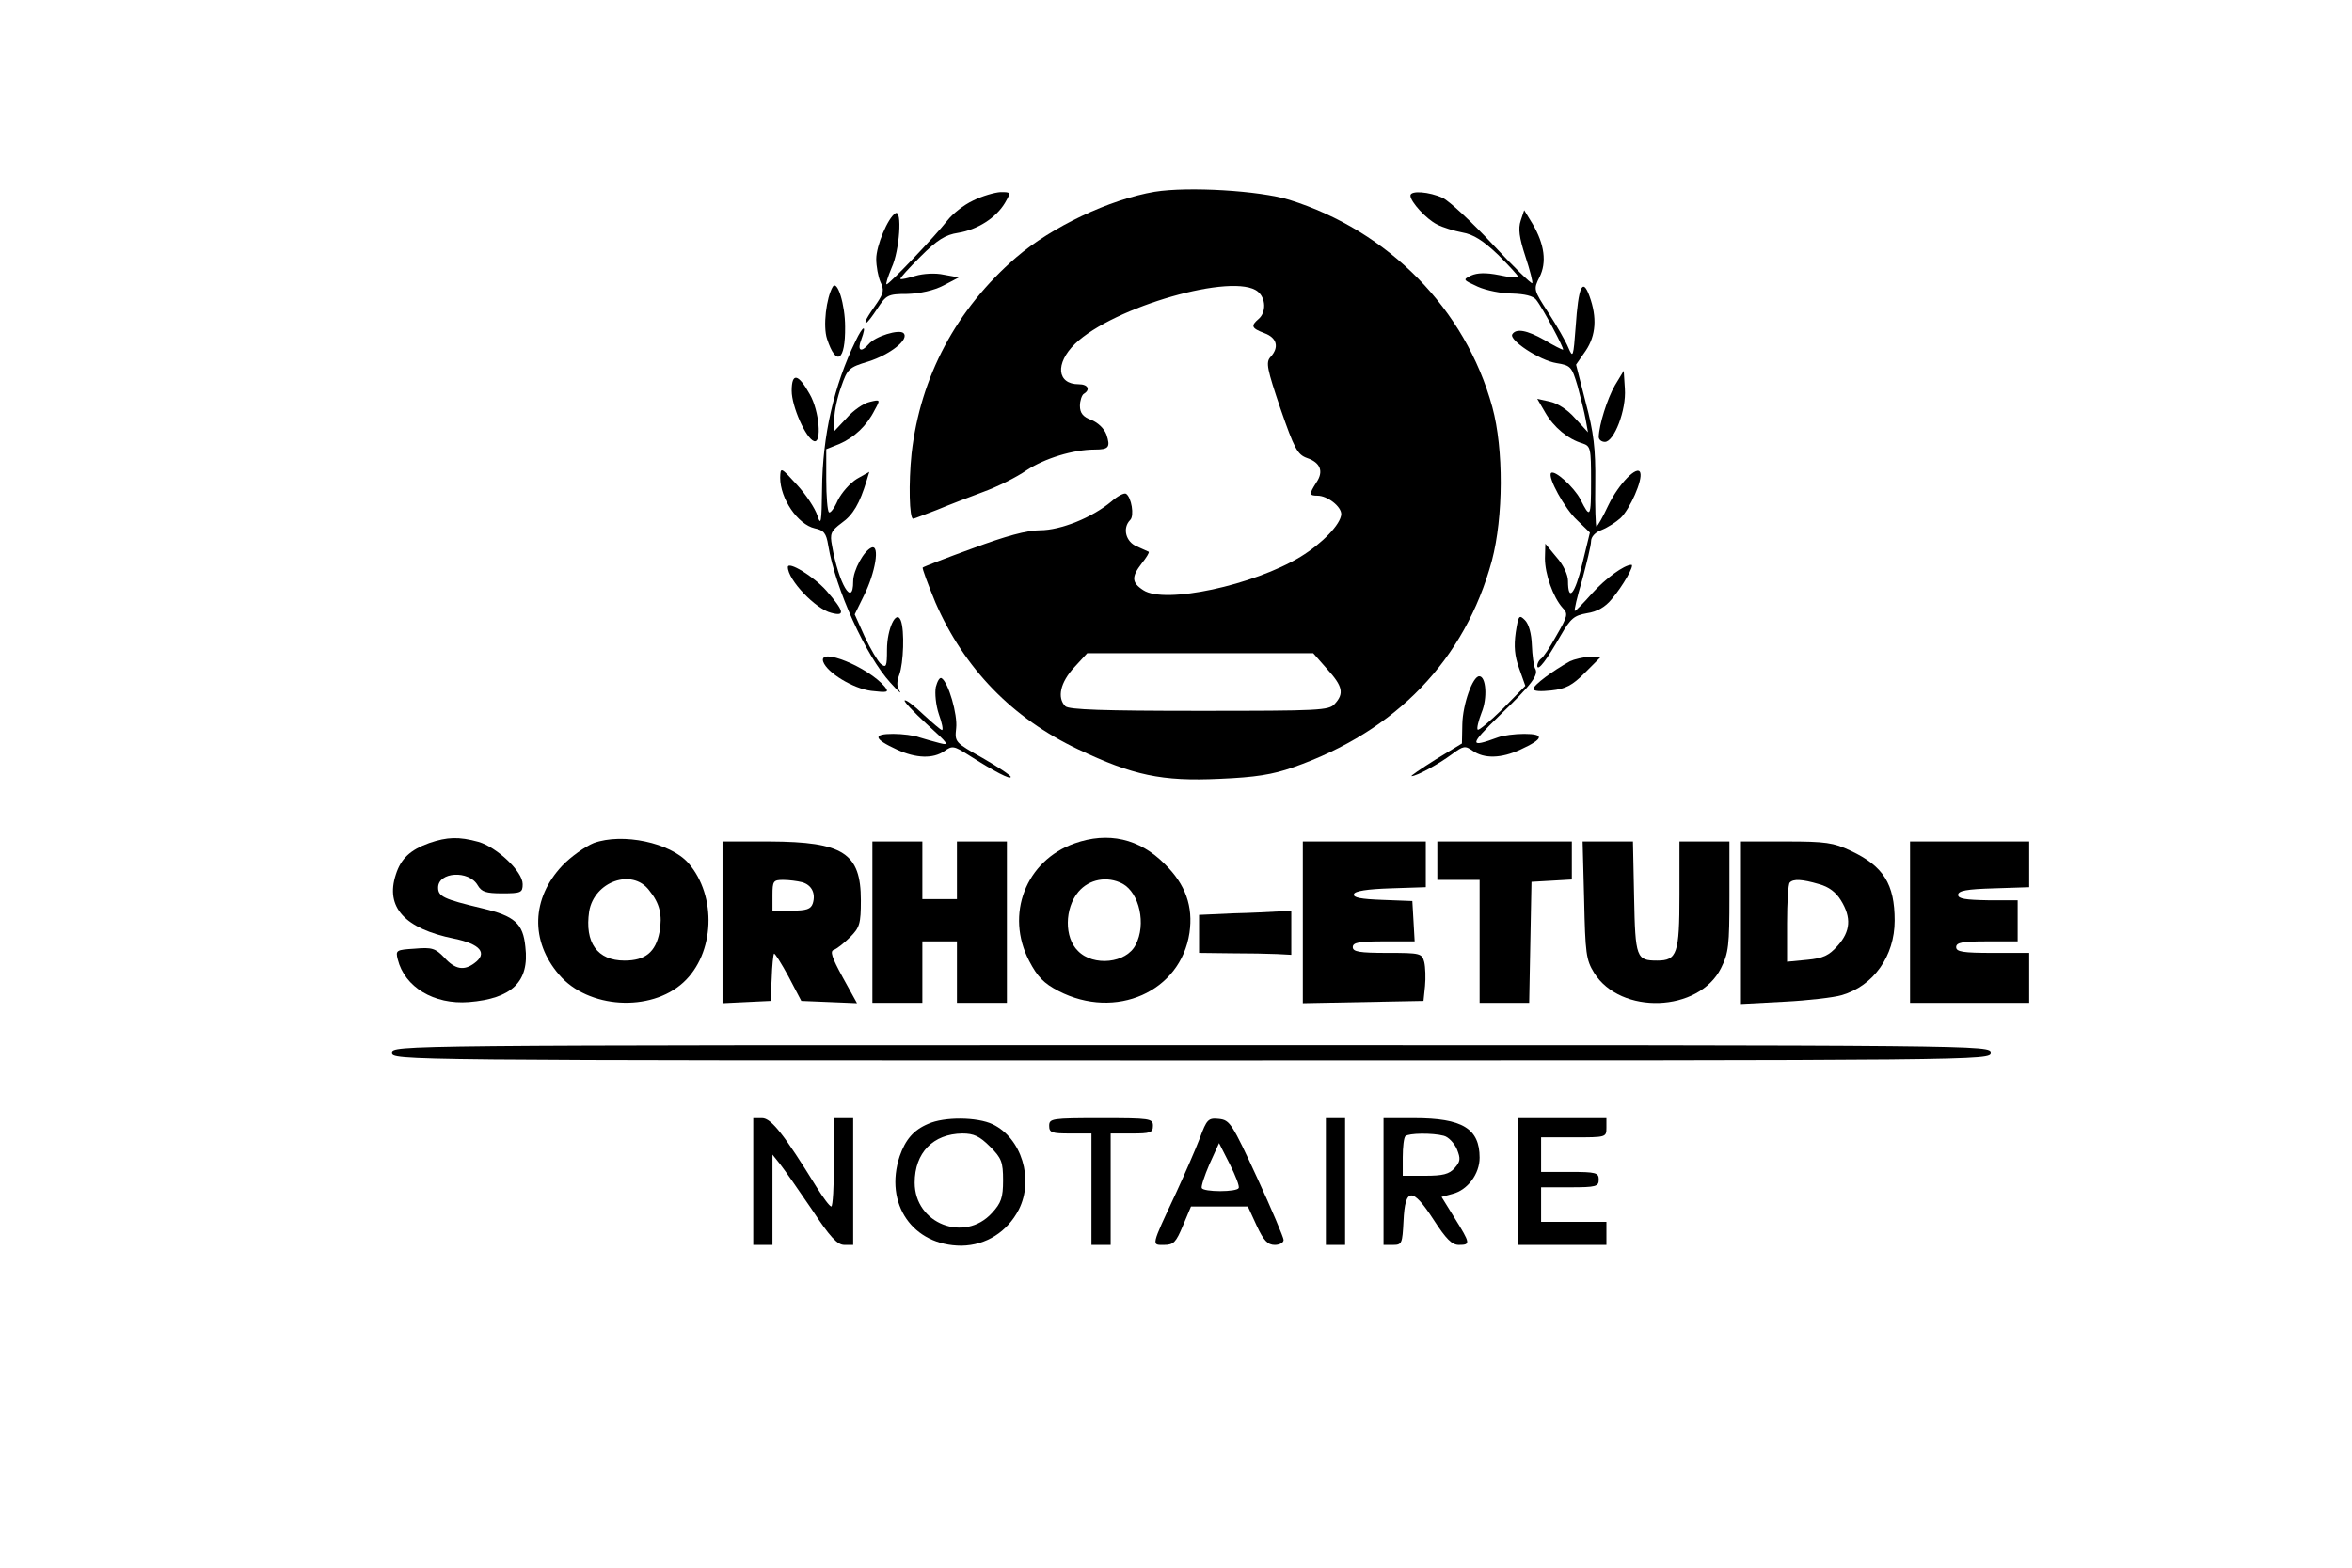 <?xml version="1.0" standalone="no"?>
<!DOCTYPE svg PUBLIC "-//W3C//DTD SVG 20010904//EN"
 "http://www.w3.org/TR/2001/REC-SVG-20010904/DTD/svg10.dtd">
<svg version="1.0" xmlns="http://www.w3.org/2000/svg"
 width="612pt" height="408pt" viewBox="0 0 612 408"
 preserveAspectRatio="xMidYMid meet">

<g transform="translate(0,408) scale(0.1,-0.1)"
fill="#000000" stroke="none">
<path d="M3005 3581 c-118 -20 -268 -91 -361 -171 -156 -135 -249 -310 -272
-510 -8 -77 -6 -170 4 -170 3 0 30 11 62 23 31 13 86 34 121 47 36 13 86 38
112 56 47 31 121 54 178 54 36 0 41 6 30 39 -6 16 -22 31 -39 38 -22 8 -30 18
-30 37 0 13 5 28 10 31 18 11 11 25 -13 25 -57 0 -62 54 -10 105 100 97 415
187 476 136 21 -17 22 -54 2 -71 -21 -18 -19 -24 15 -37 33 -12 39 -37 16 -62
-13 -14 -9 -31 26 -135 36 -104 44 -119 69 -128 35 -12 44 -35 24 -64 -19 -30
-19 -34 3 -34 26 0 62 -28 62 -48 -1 -26 -49 -76 -106 -111 -122 -74 -353
-124 -409 -87 -31 20 -31 35 -4 70 12 15 20 28 18 30 -2 1 -16 7 -31 14 -29
12 -38 48 -17 69 11 11 3 59 -11 68 -5 3 -22 -6 -38 -20 -50 -42 -132 -75
-186 -75 -34 0 -89 -15 -175 -47 -69 -25 -128 -48 -130 -50 -2 -2 13 -42 33
-91 75 -172 200 -301 371 -382 143 -68 218 -84 368 -77 94 4 138 11 192 30
268 94 447 280 517 538 30 114 31 290 1 400 -70 255 -270 458 -528 539 -78 24
-263 35 -350 21z m448 -1242 c41 -45 45 -64 20 -91 -15 -17 -39 -18 -353 -18
-248 0 -339 3 -348 12 -22 22 -13 62 23 101 l34 37 294 0 294 0 36 -41z"/>
<path d="M2532 3558 c-24 -11 -54 -35 -67 -52 -32 -41 -151 -166 -158 -166 -3
0 3 19 13 43 21 45 28 153 10 142 -20 -12 -50 -85 -50 -119 0 -19 5 -46 11
-60 10 -20 8 -29 -8 -53 -28 -40 -35 -53 -29 -53 3 0 16 17 29 37 23 35 27 38
78 38 33 1 69 9 94 22 l40 21 -39 7 c-22 5 -54 3 -74 -3 -20 -6 -37 -10 -39
-8 -2 2 22 28 52 58 44 44 65 57 98 62 50 8 99 39 122 78 16 28 16 28 -12 28
-15 -1 -47 -10 -71 -22z"/>
<path d="M3670 3571 c0 -16 41 -61 69 -75 15 -8 45 -17 66 -21 29 -5 54 -21
93 -58 28 -28 52 -54 52 -57 0 -4 -22 -2 -49 4 -35 7 -57 6 -73 -1 -22 -11
-22 -11 17 -29 22 -10 63 -18 90 -18 32 -1 54 -6 62 -16 17 -21 75 -130 70
-130 -3 0 -25 11 -48 25 -46 26 -74 31 -84 15 -9 -15 71 -68 115 -75 37 -6 40
-9 55 -60 8 -30 18 -69 21 -87 l6 -33 -34 37 c-19 22 -46 39 -66 43 l-32 7 21
-36 c22 -38 59 -69 97 -80 21 -7 22 -13 22 -98 0 -96 -2 -99 -28 -47 -17 32
-67 77 -76 68 -10 -10 36 -94 68 -123 l33 -32 -20 -82 c-19 -79 -37 -100 -37
-44 0 16 -12 42 -30 62 l-29 35 -1 -38 c0 -41 21 -101 46 -129 15 -15 13 -22
-16 -72 -17 -31 -35 -58 -41 -61 -5 -4 -9 -12 -9 -18 1 -16 25 16 61 79 26 45
35 52 68 58 27 4 48 16 65 37 29 34 60 89 51 89 -19 0 -68 -36 -103 -75 -22
-25 -42 -45 -44 -45 -3 0 6 37 19 81 12 45 23 90 23 100 0 12 11 24 28 30 15
6 37 20 49 31 24 23 58 99 51 118 -7 21 -56 -29 -83 -85 -14 -30 -28 -55 -31
-55 -2 0 -4 51 -3 113 1 90 -4 131 -25 210 l-25 98 25 36 c27 40 30 87 10 142
-18 50 -29 25 -36 -79 -6 -80 -7 -83 -19 -55 -7 17 -30 57 -52 91 -39 60 -39
61 -23 93 19 38 13 85 -18 138 l-22 36 -9 -27 c-7 -21 -4 -44 12 -93 12 -36
20 -68 18 -70 -3 -2 -49 43 -103 101 -54 58 -113 113 -130 121 -35 16 -84 20
-84 6z"/>
<path d="M2167 3334 c-17 -29 -26 -103 -15 -136 24 -73 48 -58 47 32 0 57 -20
122 -32 104z"/>
<path d="M2226 3192 c-56 -115 -86 -247 -87 -385 -1 -87 -3 -97 -12 -69 -6 19
-30 55 -53 80 -43 47 -43 47 -44 19 0 -55 46 -122 90 -132 24 -5 30 -13 35
-44 19 -115 98 -288 162 -358 19 -21 30 -31 24 -22 -8 12 -8 24 -1 43 11 30
14 115 4 141 -12 30 -36 -22 -36 -76 0 -44 -2 -48 -16 -37 -8 7 -27 39 -42 71
l-26 58 24 49 c30 60 42 133 20 125 -20 -8 -48 -59 -48 -88 0 -70 -38 -6 -55
93 -6 31 -3 38 25 59 30 21 47 51 65 110 l7 23 -32 -18 c-18 -11 -40 -36 -50
-56 -9 -21 -20 -35 -23 -31 -4 3 -7 42 -7 85 l0 79 35 14 c38 17 70 46 91 88
15 27 15 28 -13 21 -15 -3 -43 -22 -60 -42 l-33 -35 1 34 c0 19 8 56 18 83 16
46 20 50 70 65 57 18 108 58 92 74 -11 11 -74 -8 -91 -29 -20 -23 -30 -16 -19
12 15 41 5 38 -15 -4z"/>
<path d="M4202 3077 c-20 -35 -41 -102 -42 -134 0 -7 7 -13 16 -13 24 0 56 83
52 138 l-3 47 -23 -38z"/>
<path d="M2060 3063 c0 -41 37 -124 58 -131 21 -7 14 79 -11 122 -30 54 -47
57 -47 9z"/>
<path d="M2050 2604 c0 -33 72 -109 113 -119 37 -10 34 4 -13 58 -33 37 -100
78 -100 61z"/>
<path d="M3944 2434 c-5 -36 -3 -61 9 -94 l16 -45 -59 -60 c-33 -32 -62 -57
-65 -54 -3 3 2 23 10 44 16 38 12 95 -6 95 -17 0 -43 -73 -44 -125 l-1 -50
-69 -42 c-38 -24 -66 -43 -62 -43 13 0 70 31 105 57 30 22 34 23 54 9 30 -21
74 -20 124 3 61 28 64 41 10 41 -24 0 -55 -4 -68 -9 -76 -28 -76 -21 4 57 85
82 103 106 92 123 -3 6 -7 33 -8 60 -1 30 -8 55 -18 65 -15 15 -17 13 -24 -32z"/>
<path d="M2142 2358 c10 -29 78 -70 125 -76 43 -5 47 -4 35 11 -43 51 -173
104 -160 65z"/>
<path d="M4085 2359 c-45 -25 -95 -62 -95 -72 0 -6 19 -7 46 -4 38 4 55 13 88
46 l41 41 -30 0 c-17 0 -39 -6 -50 -11z"/>
<path d="M2435 2292 c-3 -16 0 -47 8 -71 8 -22 12 -41 8 -41 -3 0 -25 19 -49
41 -24 23 -45 39 -48 36 -3 -2 23 -30 58 -62 56 -51 60 -56 33 -49 -16 4 -40
11 -53 15 -13 5 -44 9 -68 9 -54 0 -51 -13 10 -41 50 -23 94 -24 123 -4 21 15
25 14 63 -10 69 -44 110 -65 110 -57 0 4 -33 26 -73 49 -72 41 -73 41 -69 78
4 35 -20 119 -38 130 -5 3 -11 -8 -15 -23z"/>
<path d="M1117 1886 c-50 -18 -74 -41 -87 -82 -28 -85 23 -141 152 -167 68
-14 88 -38 52 -64 -27 -20 -50 -16 -78 15 -23 24 -32 27 -77 23 -48 -3 -50 -4
-44 -28 18 -72 94 -118 185 -111 112 9 158 53 147 144 -6 61 -28 80 -112 100
-101 24 -115 31 -115 54 0 41 80 46 103 6 10 -17 21 -21 64 -21 49 0 53 2 53
24 0 33 -67 96 -115 110 -51 14 -81 13 -128 -3z"/>
<path d="M1545 1886 c-22 -9 -59 -35 -82 -59 -80 -85 -84 -196 -8 -284 75 -88
238 -98 323 -20 82 75 88 225 13 311 -47 53 -171 79 -246 52z m144 -123 c28
-34 35 -65 27 -109 -10 -52 -37 -74 -91 -74 -71 0 -104 47 -92 128 13 78 112
113 156 55z"/>
<path d="M2796 1885 c-127 -45 -181 -185 -118 -306 22 -42 38 -58 76 -78 149
-77 318 -2 341 151 10 69 -10 126 -64 179 -66 67 -148 85 -235 54z m125 -105
c44 -24 62 -106 34 -159 -24 -48 -110 -57 -150 -16 -36 35 -35 111 1 154 28
33 75 42 115 21z"/>
<path d="M1880 1680 l0 -211 62 3 63 3 3 59 c1 33 4 61 6 64 2 2 19 -25 38
-60 l33 -63 73 -3 72 -3 -37 67 c-29 53 -34 69 -23 72 8 3 27 18 42 33 25 25
28 35 28 96 0 123 -46 152 -237 153 l-123 0 0 -210z m207 104 c25 -7 36 -29
28 -55 -5 -15 -16 -19 -56 -19 l-49 0 0 40 c0 37 2 40 28 40 15 0 37 -3 49 -6z"/>
<path d="M2270 1680 l0 -210 65 0 65 0 0 80 0 80 45 0 45 0 0 -80 0 -80 65 0
65 0 0 210 0 210 -65 0 -65 0 0 -75 0 -75 -45 0 -45 0 0 75 0 75 -65 0 -65 0
0 -210z"/>
<path d="M3390 1680 l0 -211 157 3 157 3 4 39 c2 21 1 49 -2 62 -6 23 -10 24
-96 24 -73 0 -90 3 -90 15 0 12 16 15 81 15 l80 0 -3 53 -3 52 -78 3 c-56 2
-77 6 -74 15 2 8 35 13 95 15 l92 3 0 59 0 60 -160 0 -160 0 0 -210z"/>
<path d="M3740 1840 l0 -50 55 0 55 0 0 -160 0 -160 65 0 64 0 3 158 3 157 53
3 52 3 0 50 0 49 -175 0 -175 0 0 -50z"/>
<path d="M4122 1738 c3 -139 5 -156 26 -190 69 -110 272 -103 330 12 20 40 22
59 22 187 l0 143 -65 0 -65 0 0 -139 c0 -153 -6 -171 -58 -171 -54 0 -57 7
-60 165 l-3 145 -66 0 -65 0 4 -152z"/>
<path d="M4530 1679 l0 -212 113 6 c61 3 129 11 149 17 83 24 138 102 138 194
0 95 -29 142 -115 182 -44 21 -65 24 -167 24 l-118 0 0 -211z m203 100 c26 -7
44 -21 57 -42 28 -45 25 -81 -8 -118 -23 -26 -38 -33 -80 -37 l-52 -5 0 100
c0 55 3 103 7 106 9 10 32 9 76 -4z"/>
<path d="M4970 1680 l0 -210 155 0 155 0 0 65 0 65 -95 0 c-78 0 -95 3 -95 15
0 12 16 15 80 15 l80 0 0 53 0 54 -77 0 c-59 1 -78 4 -78 14 0 11 23 15 93 17
l92 3 0 59 0 60 -155 0 -155 0 0 -210z"/>
<path d="M3208 1703 l-88 -4 0 -49 0 -50 83 -1 c45 0 99 -1 120 -2 l37 -2 0
58 0 57 -32 -2 c-18 -1 -72 -4 -120 -5z"/>
<path d="M1020 1340 c0 -20 7 -20 2080 -20 2073 0 2080 0 2080 20 0 20 -7 20
-2080 20 -2073 0 -2080 0 -2080 -20z"/>
<path d="M1960 1005 l0 -165 25 0 25 0 0 118 0 117 20 -25 c11 -14 48 -67 82
-117 48 -73 67 -93 85 -93 l23 0 0 165 0 165 -25 0 -25 0 0 -115 c0 -63 -3
-115 -7 -115 -5 1 -21 23 -38 50 -84 136 -118 180 -142 180 l-23 0 0 -165z"/>
<path d="M2415 1155 c-38 -16 -59 -41 -74 -84 -41 -124 34 -233 161 -233 64 1
119 36 149 94 40 79 7 186 -68 222 -40 19 -126 20 -168 1z m161 -59 c30 -30
34 -40 34 -88 0 -45 -5 -59 -29 -85 -71 -78 -201 -28 -201 79 0 78 48 127 124
128 30 0 45 -7 72 -34z"/>
<path d="M2730 1150 c0 -18 7 -20 55 -20 l55 0 0 -145 0 -145 25 0 25 0 0 145
0 145 55 0 c48 0 55 2 55 20 0 19 -7 20 -135 20 -128 0 -135 -1 -135 -20z"/>
<path d="M3122 1118 c-11 -29 -39 -93 -62 -143 -66 -141 -64 -135 -31 -135 25
0 31 7 49 50 l21 50 74 0 74 0 23 -50 c18 -39 29 -50 47 -50 13 0 23 6 23 13
0 6 -31 80 -69 162 -65 141 -71 150 -99 153 -28 3 -32 -1 -50 -50z m101 -130
c-2 -5 -24 -8 -48 -8 -24 0 -46 3 -48 8 -2 4 7 32 20 62 l25 55 28 -55 c15
-30 26 -58 23 -62z"/>
<path d="M3450 1005 l0 -165 25 0 25 0 0 165 0 165 -25 0 -25 0 0 -165z"/>
<path d="M3600 1005 l0 -165 25 0 c23 0 24 4 27 62 4 88 23 89 78 4 33 -51 48
-66 66 -66 31 0 30 4 -11 70 l-34 55 29 8 c39 10 70 52 70 94 0 76 -45 103
-170 103 l-80 0 0 -165z m157 119 c12 -3 27 -19 34 -35 10 -25 9 -32 -6 -49
-14 -16 -31 -20 -77 -20 l-58 0 0 48 c0 27 3 52 7 55 8 8 70 9 100 1z"/>
<path d="M3950 1005 l0 -165 115 0 115 0 0 30 0 30 -85 0 -85 0 0 45 0 45 75
0 c68 0 75 2 75 20 0 18 -7 20 -75 20 l-75 0 0 45 0 45 85 0 c84 0 85 0 85 25
l0 25 -115 0 -115 0 0 -165z"/>
</g>
</svg>
